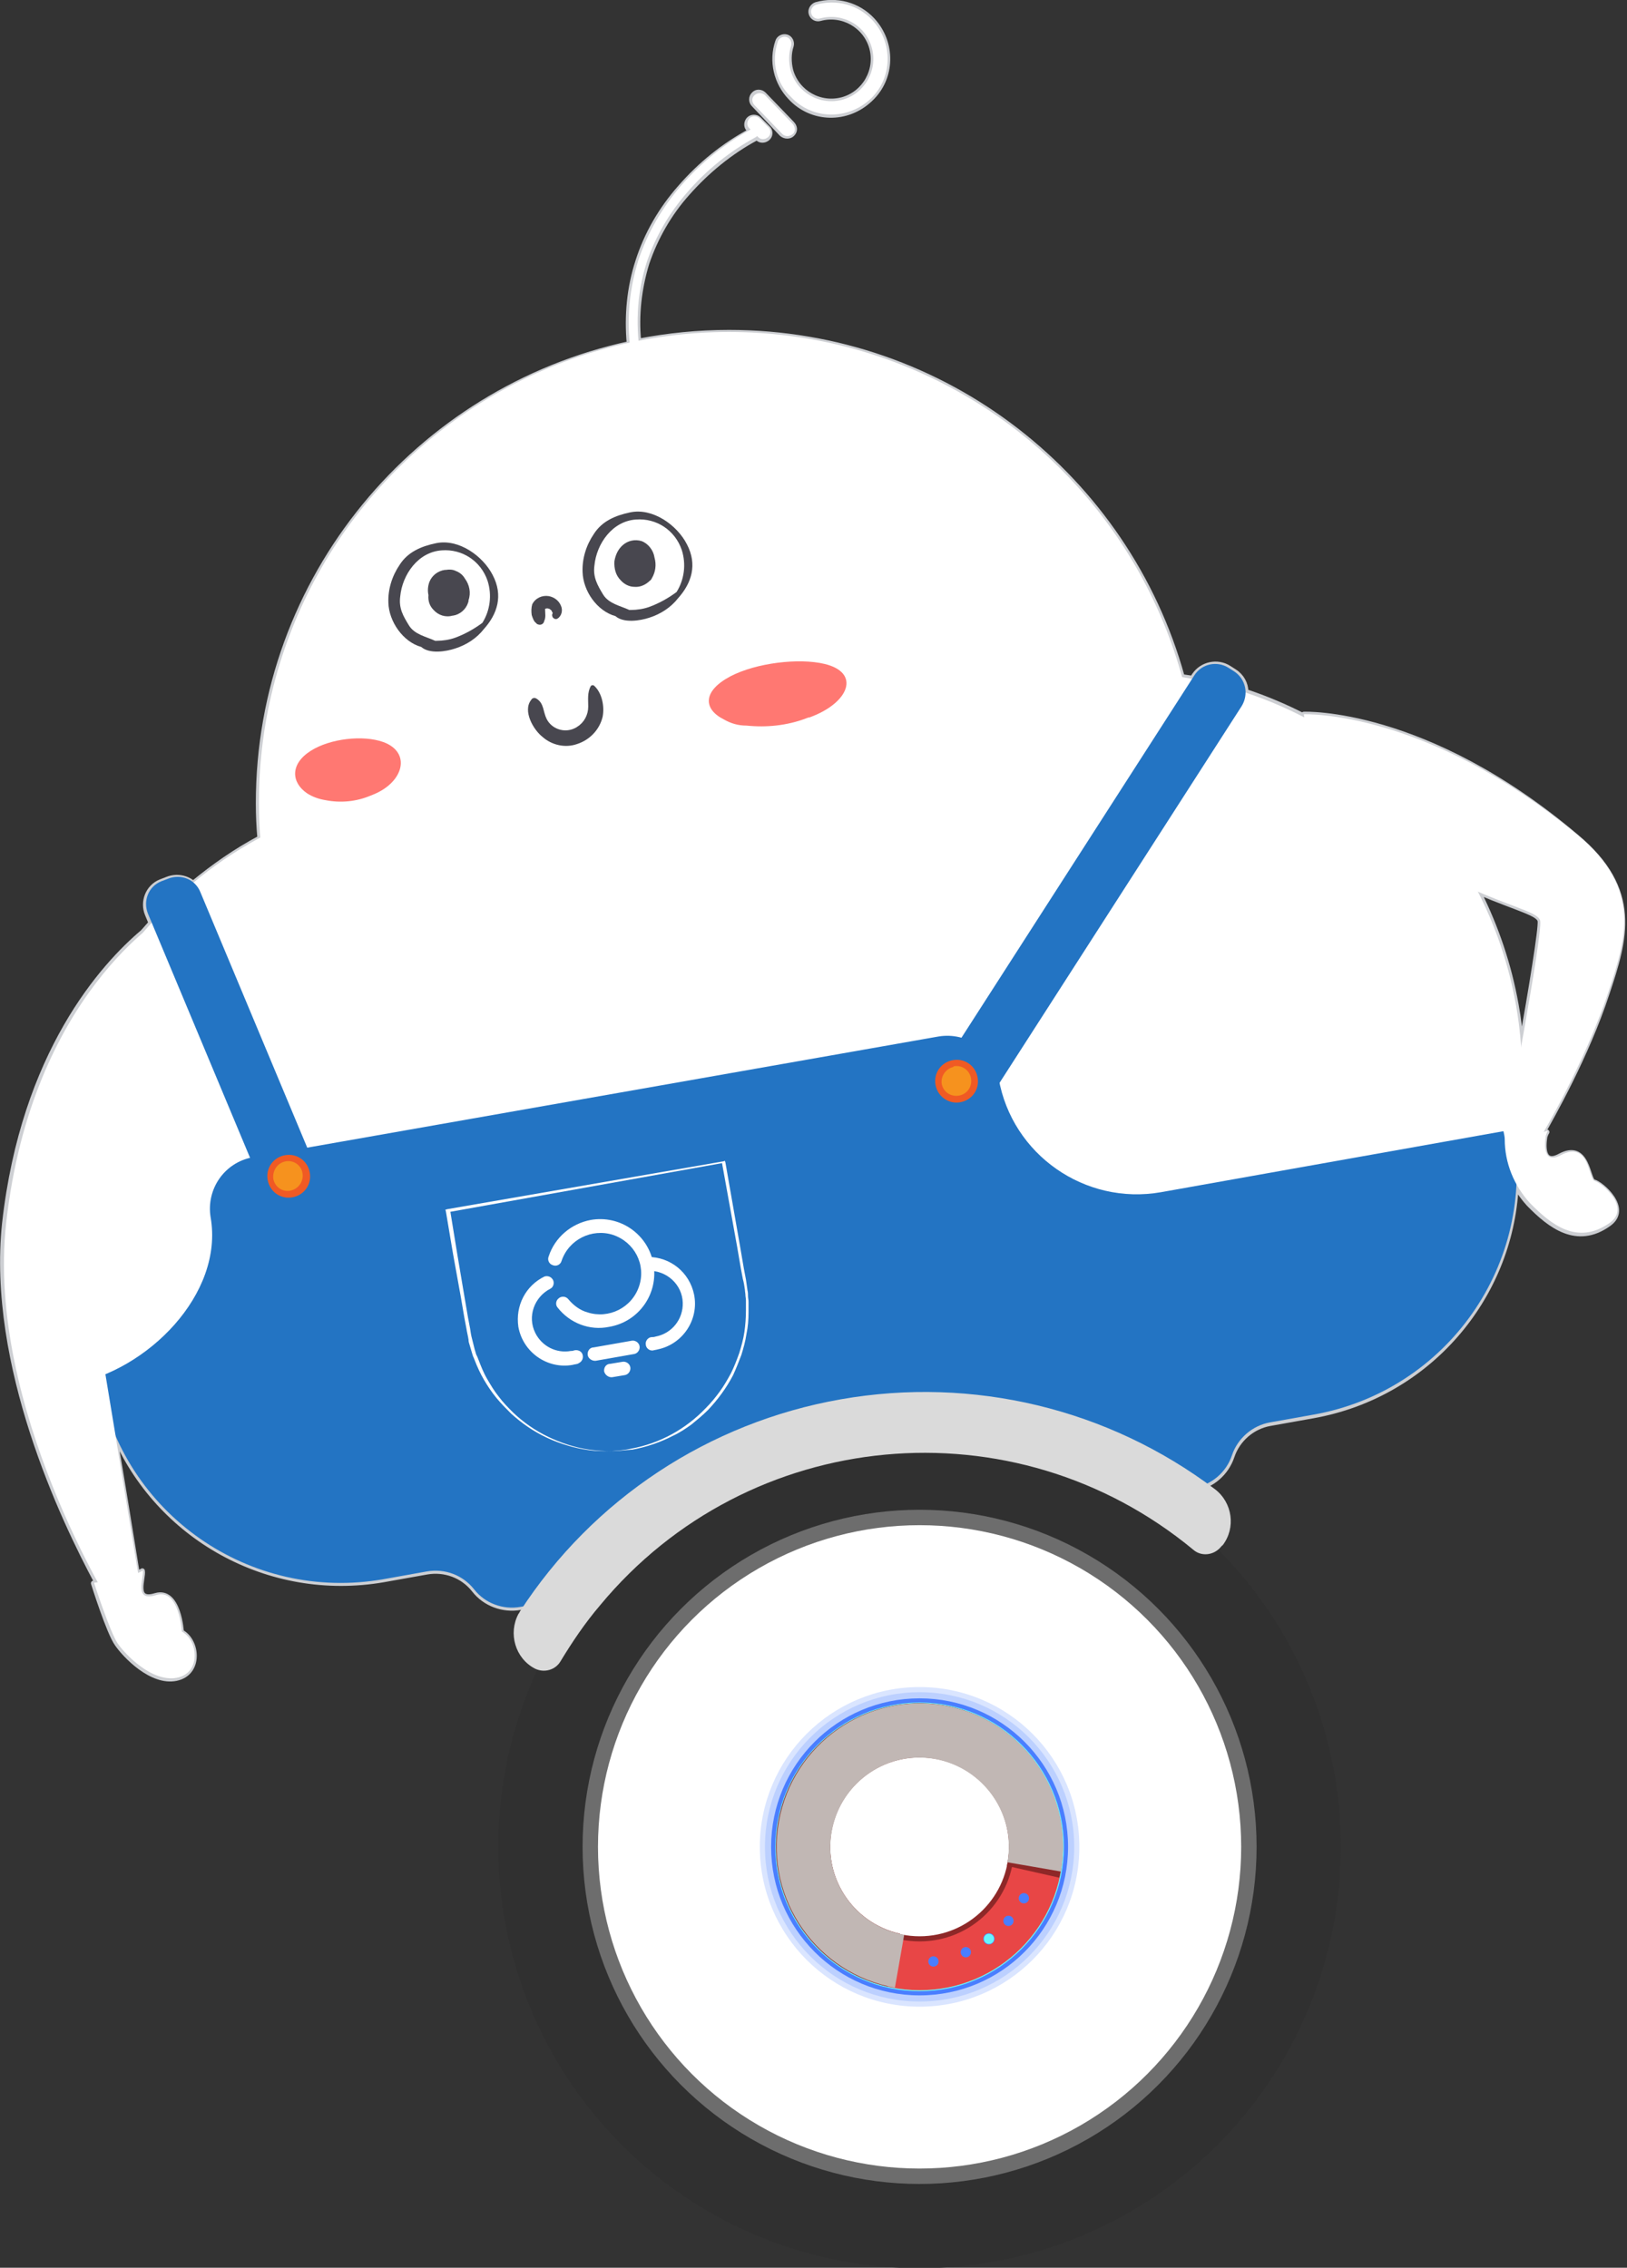 <?xml version="1.0" encoding="utf-8"?>
<!-- Generator: Adobe Illustrator 22.1.0, SVG Export Plug-In . SVG Version: 6.00 Build 0)  -->
<svg version="1.1" id="图层_1" xmlns="http://www.w3.org/2000/svg" xmlns:xlink="http://www.w3.org/1999/xlink" x="0px" y="0px"
	 viewBox="0 0 316.7 441.3" style="enable-background:new 0 0 316.7 441.3;" xml:space="preserve">
<rect x="0" y="0" width="316.7" height="441.3" fill="#333333" stroke="none"/>
<style type="text/css">
	.st0{fill:none;stroke:#CDCFD3;stroke-linecap:round;stroke-linejoin:round;stroke-miterlimit:10;}
	.st1{fill:#FFFFFF;}
	.st2{fill:#2374C3;}
	.st3{fill:#48474F;}
	.st4{fill:#FF7872;}
	.st5{fill:#F6921E;}
	.st6{fill:#F05A24;}
	.st7{fill:#303030;}
	.st8{fill:#6D6D6D;}
	.st9{fill:#DADADA;}
	.st10{opacity:0.2;fill:#4A7EFF;enable-background:new    ;}
	.st11{fill:#4A7EFF;}
	.st12{fill:#69F4FF;}
	.st13{fill:#E84646;}
	.st14{fill:#8E2828;}
	.st15{fill:#C1B7B4;}
</style>
<title>向前走</title>
<g id="图层_2_1_">
	<g id="角色层">
		<g id="向前走">
			<g>
				<path class="st0" d="M154.2,26.1c-0.5,0.5-1.4,0.5-2,0c0,0,0,0-0.1-0.1l-5.4-5.7c-0.5-0.5-0.5-1.4,0-1.9c0.5-0.6,1.4-0.6,2,0
					c0,0,0,0,0,0l5.4,5.6C154.8,24.7,154.8,25.5,154.2,26.1z"/>
				<path class="st0" d="M153.9,19c-2.8-2.9-3.8-7.1-2.5-10.9c0.2-0.7,1-1.1,1.7-0.9c0.7,0.2,1.1,1,0.9,1.7
					c-0.5,1.5-0.5,3.2-0.1,4.8c1.2,4.3,5.7,6.9,10.1,5.7c4.3-1.2,6.9-5.7,5.7-10.1c-1.2-4.3-5.7-6.9-10.1-5.7
					c-0.7,0.2-1.5-0.2-1.7-1c0,0,0,0,0,0c-0.2-0.7,0.3-1.5,1-1.7c3.9-1.1,8.1,0,10.9,3c4.1,4.4,4,11.3-0.4,15.4
					C164.9,23.6,158,23.4,153.9,19z"/>
				<path class="st0" d="M18.9,308c-0.2,0-0.4,0.1-0.7,0.1c0,0,3,9.6,4.6,11.8c1.5,2.2,6.7,7.7,11.5,6.7c4.8-1,4.2-7.3,1-9
					c0,0-0.5-8.4-5-7.1c-4.5,1.4-2.3-3.5-2.6-4.8c0,0-0.3,0.2-1,0.5c-1-6.2-2.7-16.7-4.5-27.3c8.5,20.1,30,32.4,52.5,28.5l8.4-1.5
					c3.5-0.6,7,0.7,9.2,3.5c2.1,2.7,5.6,4,9,3.4l10.7-1.9l0.2,1.4c0.6,3.5,3.9,5.8,7.4,5.2l14.3-2.5c3.5-0.6,5.8-3.9,5.2-7.4
					l-0.2-1.4l1.1-0.2c2.1-0.4,3.5-2.4,3.1-4.5c-0.2-1,0.5-2,1.5-2.2l42.5-7.5c1-0.2,2,0.5,2.2,1.5c0.4,2.1,2.4,3.5,4.5,3.2l1.1-0.2
					l0.2,1.4c0.6,3.5,3.9,5.8,7.4,5.2l14.3-2.5c3.5-0.6,5.8-3.9,5.2-7.4l-0.2-1.4l10.7-1.9c3.4-0.6,6.2-3,7.3-6.3
					c1.1-3.3,4-5.8,7.4-6.4l8.4-1.5c0,0,0,0,0,0c22.4-4,38.4-22.9,39.5-44.6c0.7,1.2,1.5,2.3,2.5,3.4c4.1,4.2,9.3,8.3,15.5,3.9
					c4.3-3-1.5-7.9-2.9-8.2c-1.2-0.3-1.1-8-6.6-5c-3.4,1.8-3.2-2-2.9-3.8c0.1-0.3,0.2-0.6,0.4-0.9c-0.3,0.1-0.6,0.2-0.9,0.3
					c1.8-3.2,8.6-15.1,12.6-27.3c3.5-10.5,6.5-20.1-6-30.5C277.5,138,253.8,139,253.8,139c0,0.1,0,0.3,0.1,0.4
					c-3.7-1.9-7.5-3.5-11.4-4.8c0-1.5-0.8-3-2.2-3.9l-1.1-0.7c-2.2-1.4-5.2-0.8-6.7,1.4l-0.4,0.6c-0.7-0.1-1.3-0.2-2-0.3
					c-10.7-38.6-46.1-67-88.2-67c-6,0-11.9,0.6-17.6,1.7c-0.5-5.1,0.1-10.3,1.6-15.2c1.7-5,4.4-9.7,7.9-13.6
					c3.8-4.3,8.3-8,13.3-10.7c0.1-0.1,0.2-0.1,0.3-0.2l0.1,0.2c0.5,0.5,1.3,0.5,1.9,0c0.6-0.5,0.6-1.4,0.1-1.9l-1.8-1.8c0,0,0,0,0,0
					c-0.5-0.5-1.4-0.5-1.9,0c-0.5,0.5-0.6,1.4-0.1,1.9l0.4,0.4c-5.2,2.8-9.8,6.5-13.7,11c-3.7,4.2-6.5,9-8.2,14.3
					c-1.7,5.2-2.2,10.7-1.7,16.1c-41.2,8.9-72.2,45.5-72.2,89.4c0,2.3,0.1,4.6,0.3,6.8c-4.7,2.5-9,5.5-13,8.8
					c-1.3-1.1-3.2-1.5-5-0.8l-1.3,0.5c-2.5,1-3.6,3.9-2.6,6.3l0.7,1.7c-0.5,0.6-1.1,1.2-1.6,1.8c-7.7,6.5-23.2,23.5-26.9,56.7
					C-2,265.7,12.3,295.7,18.9,308z M296.1,203.5c-0.2-2.6-0.5-5.3-1-8c-1.4-7.8-3.9-15.1-7.3-21.9c7.8,3.3,11.7,4.1,12,5.6
					C300,180.7,298,192.8,296.1,203.5z"/>
			</g>
			<g>
				<circle class="st1" cx="141.9" cy="156.1" r="91.5"/>
				<path class="st1" d="M259,157.4c27,18.6,40.3,19,40.8,21.8s-6.8,41.3-6.8,41.3l7,0.6c0,0,8.4-13.9,13.1-28.1
					c3.5-10.5,6.5-20.1-6-30.5C277.5,138,253.8,139,253.8,139C254.6,145.4,256.3,151.6,259,157.4z"/>
				<path class="st1" d="M123.2,70.9c-1.4-6.8-1-13.8,1.1-20.4c1.8-5.3,4.6-10.1,8.2-14.3c3.9-4.5,8.6-8.3,13.8-11.1
					c0.4-0.2,0.9,0,1.1,0.4c0.2,0.4,0.1,1-0.3,1.2c-5,2.7-9.6,6.4-13.3,10.7c-3.5,4-6.2,8.6-7.9,13.6c-2,6.3-2.3,13-1,19.4
					c0.1,0.5-0.3,0.9-0.7,1h-0.2C123.7,71.6,123.3,71.3,123.2,70.9z"/>
				<path class="st1" d="M146.8,20.4l5.4,5.6c0,0,0,0,0.1,0.1c0.5,0.5,1.4,0.5,2,0s0.5-1.4,0-2l-5.4-5.6c0,0,0,0,0,0
					c-0.6-0.5-1.4-0.5-2,0C146.3,19,146.3,19.8,146.8,20.4z"/>
				<path class="st1" d="M151.4,8.1c0.2-0.7,1-1.1,1.7-0.9s1.1,1,0.9,1.7c-0.5,1.5-0.5,3.2-0.1,4.8c1.2,4.3,5.7,6.9,10.1,5.7
					c4.3-1.2,6.9-5.7,5.7-10.1s-5.7-6.9-10.1-5.7c-0.7,0.2-1.5-0.2-1.7-1c0,0,0,0,0,0c-0.2-0.7,0.3-1.5,1-1.7c3.9-1.1,8.1,0,10.9,3
					c4.1,4.4,4,11.3-0.4,15.4s-11.3,4-15.4-0.4C151.1,16.2,150.1,12,151.4,8.1z"/>
				<path class="st1" d="M145.8,24.9l1.8,1.8c0.5,0.5,1.3,0.5,1.9,0c0.6-0.5,0.6-1.4,0.1-1.9l-1.8-1.8c0,0,0,0,0,0
					c-0.5-0.5-1.4-0.5-1.9,0C145.4,23.6,145.3,24.4,145.8,24.9z"/>
				<path class="st1" d="M10.5,245.7L10.5,245.7C10.5,245.7,10.5,245.7,10.5,245.7c-7.5-42.7,21-83.3,63.6-90.8l130.1-22.9
					c42.7-7.5,83.3,21,90.9,63.6l0,0c7.5,42.6-22.2,76.3-64.9,83.8l-130.1,22.9C57.5,309.7,18.1,288.3,10.5,245.7z"/>
				<path class="st1" d="M129.7,265.7c-0.8,0-1.6-0.6-1.7-1.4c-0.1-0.9,0.5-1.7,1.4-1.8c0.3,0,0.5-0.1,0.8-0.1
					c3.8-0.7,6.5-4,6.4-7.9c-0.2-4.2-3.7-7.6-8-7.4c-0.8,0-1.5-0.6-1.5-1.4c-0.1-0.9,0.5-1.7,1.4-1.8c5.4-0.2,10.1,3.6,11.1,9
					c1.1,5.9-2.9,11.6-8.8,12.7C130.4,265.6,130.1,265.6,129.7,265.7z M111,269c0.4-0.1,0.7-0.1,1.1-0.2c0.7-0.3,1.2-1,1-1.8
					c-0.2-0.9-1-1.4-1.9-1.2c-0.3,0.1-0.5,0.1-0.8,0.2c-3.4,0.6-6.8-1.1-8.3-4.2c-1.9-3.8-0.3-8.4,3.6-10.3c0.7-0.4,1-1.3,0.7-2
					c-0.3-0.8-1.3-1.2-2.1-0.9c-4.4,2.1-6.8,6.9-6,11.7C99.4,266.1,105.1,270.1,111,269z M116.4,268.1l8.9-1.6c0,0,0.1,0,0.1,0
					c0.9-0.2,1.4-1,1.2-1.9c-0.2-0.9-1-1.4-1.9-1.2l-8.9,1.6c-0.9,0.2-1.4,1-1.3,1.9C114.7,267.6,115.6,268.2,116.4,268.1z
					 M120.2,271.9l2.9-0.5c0.8-0.2,1.4-1,1.3-1.8c-0.1-0.9-1-1.5-1.8-1.3l-2.9,0.5c-0.9,0.2-1.4,1-1.3,1.9
					C118.5,271.5,119.4,272.1,120.2,271.9z"/>
				<path class="st1" d="M107.5,255.7c-0.6-0.7-0.4-1.7,0.3-2.3c0.7-0.6,1.7-0.4,2.3,0.3c1.2,1.5,2.7,2.6,4.5,3.2
					c5,1.6,10.3-1.1,11.9-6.1c1.6-5-1.1-10.3-6.1-11.9c-5-1.6-10.3,1.1-11.9,6.1c0,0.1-0.1,0.2-0.1,0.3c-0.4,0.8-1.3,1.2-2.1,0.8
					s-1.2-1.3-0.8-2.1c1.4-4.5,5.2-7.7,9.9-8.6c6.9-1.2,13.4,3.4,14.7,10.3s-3.4,13.4-10.3,14.7
					C115.1,261.2,110.4,259.4,107.5,255.7z"/>
				<path class="st1" d="M195.3,297.6l-0.3-1.8c-0.6-3.5,1.7-6.8,5.2-7.4l14.3-2.5c3.5-0.6,6.8,1.7,7.4,5.2l0.3,1.8
					c0.6,3.5-1.7,6.8-5.2,7.4l-14.3,2.5C199.2,303.4,195.9,301.1,195.3,297.6z"/>
				<path class="st1" d="M139,305.7l0.3,1.8c0.6,3.5-1.7,6.8-5.2,7.4l-14.3,2.5c-3.5,0.6-6.8-1.7-7.4-5.2l-0.3-1.8
					c-0.6-3.5,1.7-6.8,5.2-7.4l14.3-2.5C135,299.9,138.3,302.2,139,305.7z"/>
				<path class="st2" d="M19.2,268.5c4.6,26.1,29.5,43.4,55.5,38.8l8.4-1.5c3.5-0.6,7,0.7,9.2,3.5l0,0c2.1,2.7,5.6,4,9,3.4l38.7-6.8
					c2.1-0.4,3.5-2.4,3.1-4.5l0,0c-0.2-1,0.5-2,1.5-2.2l42.5-7.5c1-0.2,2,0.5,2.2,1.5l0,0c0.4,2.1,2.4,3.5,4.5,3.1l38.7-6.8
					c3.4-0.6,6.2-3,7.3-6.3l0,0c1.1-3.3,4-5.8,7.4-6.4l8.4-1.5c0,0,0,0,0,0c26.1-4.6,43.5-29.4,38.9-55.5l0,0L226,232c0,0,0,0,0,0
					c-14.8,2.6-29-7.3-31.6-22.1l0,0c0,0,0,0,0,0c-1-5.5-6.2-9.1-11.7-8.2L49.2,225.2c0,0,0,0,0,0c-5.5,1-9.1,6.2-8.2,11.7l0,0
					c2.6,14.9-12.3,29.9-27.1,32.5L19.2,268.5L19.2,268.5C19.2,268.5,19.2,268.5,19.2,268.5z"/>
				<path class="st1" d="M118.8,282.4c-1.4,0-2.8,0-4.2-0.2c-1.4-0.2-2.8-0.5-4.1-0.9c-1.4-0.4-2.7-0.9-4-1.5
					c-2.6-1.2-4.9-2.8-7-4.7c-1-1-2-2-2.9-3.1c-0.9-1.1-1.7-2.3-2.4-3.5c-0.7-1.2-1.3-2.5-1.8-3.8l-0.2-0.5l-0.1-0.2l-0.1-0.3
					l-0.3-1l-0.3-1c-0.1-0.3-0.2-0.6-0.2-1c-0.1-0.7-0.3-1.4-0.4-2.1l-0.4-2.1l-0.7-4.1l-1.5-8.3l-1.4-8.3l-0.1-0.4l0.4-0.1
					l53.7-9.3l0.3-0.1l0.1,0.3l2.9,16.6l0.7,4.1l0.4,2.1c0.1,0.7,0.2,1.4,0.3,2.1c0.1,0.4,0.1,0.7,0.1,1.1s0.1,0.7,0.1,1.1v1v1.1
					c0,1.4-0.1,2.8-0.4,4.2c-0.2,1.4-0.6,2.8-1,4.1c-0.5,1.3-1,2.6-1.6,3.9c-1.3,2.5-3,4.8-4.9,6.8c-1,1-2.1,1.9-3.2,2.8
					c-1.1,0.8-2.3,1.6-3.6,2.2c-2.5,1.3-5.2,2.2-7.9,2.7C121.6,282.2,120.2,282.4,118.8,282.4z M122.9,281.9
					c5.5-1,10.6-3.8,14.5-7.9c1-1,1.9-2.1,2.7-3.2c0.8-1.1,1.5-2.3,2.2-3.6c0.6-1.2,1.1-2.5,1.6-3.9c0.4-1.3,0.8-2.7,1-4.1
					c0.2-1.4,0.3-2.8,0.3-4.2v-1v-1c0-0.3-0.1-0.7-0.1-1s-0.1-0.7-0.1-1c-0.1-0.7-0.2-1.4-0.4-2.1l-0.4-2.1l-0.7-4.1l-3-16.6
					l0.3,0.2l-53.6,9.6l0.4-0.5L89,244l1.4,8.3l0.7,4.1l0.4,2.1c0.1,0.7,0.2,1.4,0.4,2.1s0.3,1.3,0.5,2l0.3,1l0.1,0.2l0.1,0.2
					l0.2,0.5c0.5,1.3,1,2.6,1.7,3.8c0.7,1.2,1.4,2.4,2.3,3.5c0.8,1.1,1.8,2.1,2.8,3.1c2,1.9,4.3,3.5,6.8,4.7c2.5,1.2,5.2,2.1,8,2.5
					c1.4,0.2,2.8,0.3,4.2,0.3C120.2,282.3,121.6,282.2,122.9,281.9L122.9,281.9z"/>
				<path class="st1" d="M127.1,262.8c-0.7,0.1-1.4-0.5-1.4-1.2c-0.1-0.7,0.5-1.4,1.2-1.4c0.2,0,0.4,0,0.7-0.1
					c3.2-0.6,5.4-3.4,5.3-6.6c-0.1-3.5-3.1-6.3-6.7-6.2l0,0c-0.7,0-1.4-0.5-1.4-1.3s0.5-1.4,1.3-1.4c4.4,0,8.1,3,9,7.3
					c1,4.9-2.2,9.7-7.1,10.7C127.7,262.7,127.4,262.7,127.1,262.8z M100.9,258.2C100.9,258.2,100.9,258.2,100.9,258.2
					c0.9,5,5.7,8.3,10.6,7.4c0.3-0.1,0.6-0.1,0.9-0.2c0.1,0,0.1,0,0.2-0.1c0.7-0.3,1-1,0.8-1.7s-1-1-1.7-0.8
					c-0.2,0.1-0.4,0.1-0.6,0.1c-2.8,0.5-5.6-0.9-6.9-3.5c-1.6-3.2-0.2-7,2.9-8.6c0.6-0.3,0.8-1,0.6-1.6c-0.3-0.7-1-1-1.7-0.8
					C102.3,250.2,100.3,254.1,100.9,258.2L100.9,258.2z M114.4,263.7C114.4,263.7,114.4,263.7,114.4,263.7c0.1,0.7,0.9,1.2,1.6,1.1
					l7.4-1.3c0.7-0.1,1.2-0.8,1.1-1.5c-0.1-0.7-0.8-1.2-1.5-1.1l-7.4,1.3C114.8,262.2,114.3,262.9,114.4,263.7L114.4,263.7z
					 M117.6,266.9C117.6,266.9,117.6,266.9,117.6,266.9c0.2,0.7,0.9,1.2,1.6,1.1l2.4-0.4l0,0c0.7-0.1,1.2-0.8,1.1-1.5
					c-0.1-0.7-0.8-1.2-1.5-1.1l-2.4,0.4c0,0,0,0,0,0C118,265.4,117.5,266.1,117.6,266.9L117.6,266.9z"/>
				<path class="st1" d="M108.5,254.4c-0.4-0.5-0.3-1.3,0.2-1.7c0.5-0.5,1.4-0.5,1.9,0.1c1,1.2,2.3,2.2,3.8,2.6
					c4.1,1.3,8.6-0.9,10-5.1s-0.9-8.6-5.1-10c-4.1-1.3-8.6,0.9-10,5.1c0,0,0,0,0,0c-0.2,0.7-1,1.1-1.7,0.8c-0.7-0.2-1.1-1-0.8-1.7
					c1.2-3.7,4.4-6.4,8.2-7.1c5.7-1,11.2,2.8,12.2,8.6c1,5.7-2.8,11.2-8.6,12.2C114.8,259,110.9,257.5,108.5,254.4z"/>
				<path class="st3" d="M82,125.9c1.6,1.4,4.8,0.9,6.6,0.3c2.2-0.7,4.2-2,5.6-3.8c2.6-2.9,3.8-6.5,1.7-10.5
					c-1.9-3.7-6.6-7.1-11-6.2c-2.9,0.6-5.5,1.7-7.1,4.2c-1.5,2.2-2.3,4.8-2.2,7.4C75.7,120.9,78.4,124.9,82,125.9z"/>
				<path class="st1" d="M79.6,121.7c-1.1-1.8-2-3.3-1.7-5.6c0.4-4.3,3.5-8.7,8.1-9c4-0.3,7.6,2.1,8.9,5.9c0.9,2.8,0.5,5.8-1,8.2
					c-1.6,1.2-3.4,2.2-5.3,2.9c-1.1,0.4-2.4,0.6-3.6,0.6c-0.1,0-0.2,0-0.3,0C83,123.9,80.7,123.5,79.6,121.7z"/>
				<path class="st3" d="M84.4,118.7c0.9,1,2.3,1.5,3.7,1.1h0.1c1.3-0.2,2.5-1.2,2.9-2.5c0.1-0.2,0.1-0.3,0.1-0.5
					c0.5-1.4,0.2-3-0.7-4.2c-0.4-0.7-1-1.2-1.8-1.5c-0.6-0.3-1.3-0.3-1.9-0.2h-0.2c-1.4,0.2-2.5,1.1-3,2.3c-0.3,0.8-0.4,1.7-0.2,2.6
					C83.3,116.9,83.6,117.9,84.4,118.7z"/>
				<path class="st3" d="M119.8,119.9c1.6,1.4,4.8,0.9,6.6,0.3c2.2-0.7,4.2-2,5.6-3.8c2.6-2.9,3.8-6.5,1.7-10.5
					c-1.9-3.7-6.6-7.1-11-6.2c-2.9,0.6-5.5,1.7-7.1,4.2c-1.5,2.2-2.3,4.8-2.2,7.4C113.5,115,116.2,118.9,119.8,119.9z"/>
				<path class="st1" d="M117.4,115.7c-1.1-1.8-2-3.4-1.7-5.6c0.4-4.3,3.5-8.7,8.1-9c4-0.3,7.6,2.1,8.9,5.9c0.9,2.8,0.5,5.8-1,8.2
					c-1.6,1.2-3.4,2.2-5.3,2.9c-1.1,0.4-2.4,0.6-3.6,0.6c-0.1,0-0.2,0-0.3,0C120.8,117.9,118.5,117.5,117.4,115.7z"/>
				<path class="st3" d="M120.8,112.9c0.7,0.8,1.7,1.3,2.7,1.3c1.1,0.1,2.2-0.4,3-1.2c0.2-0.1,0.3-0.3,0.4-0.5
					c0.7-1.2,0.9-2.6,0.5-4c-0.2-1.4-1.2-2.7-2.5-3.2c-1.3-0.4-2.7-0.1-3.7,0.8c-0.9,0.8-1.4,1.9-1.6,3.1
					C119.5,110.7,119.9,112,120.8,112.9z"/>
				<path class="st3" d="M104.3,121.2l0.1,0.1c0.1,0.1,0.2,0.2,0.3,0.2c0.5,0.2,1,0,1.2-0.5c0,0,0-0.1,0-0.1
					c0.4-0.7,0.2-1.6,0.2-2.4c0.3-0.2,0.8-0.1,1,0.1s0.2,0.1,0.3,0.3c0,0.1,0.2,0.4,0.2,0.4c-0.4,0.6,0.2,1.4,0.9,1.1
					c0.8-0.5,1.1-1.6,0.7-2.5c-0.4-1-1.3-1.7-2.4-1.9c-1.3-0.2-2.6,0.4-3.2,1.6c-0.2,0.7-0.2,1.4-0.1,2.1
					C103.7,120.3,103.9,120.9,104.3,121.2z"/>
				<path class="st3" d="M105.6,143.4c1.8,1.6,4.4,2.2,6.7,1.4c2.5-0.8,4.4-2.8,5-5.3c0.4-2-0.1-4.7-1.7-6.1
					c-0.2-0.1-0.4-0.1-0.6,0.1c-0.7,1.3-0.5,2.6-0.5,4c0,1.6-0.8,3.1-2.1,3.9c-0.1,0.1-0.3,0.2-0.5,0.3c-2,1-4.5,0.2-5.5-1.8
					c-0.7-1.4-0.5-3-1.9-3.9c-0.4-0.3-0.9-0.2-1.1,0.2C101.7,138.3,103.8,142,105.6,143.4z"/>
				<path class="st4" d="M63.3,155.7c3,0.6,6.1,0.3,8.9-0.9l0.5-0.2c5.9-2.4,7.4-8.2,1.9-10.2c-3.9-1.4-10.3-0.7-14.1,1.7
					c-4.1,2.6-3.8,6.2-0.7,8.3C60.9,155.1,62.1,155.5,63.3,155.7z"/>
				<path class="st4" d="M145.3,141.2c3.9,0.4,7.9,0,11.6-1.4c0.2-0.1,0.5-0.2,0.7-0.2c7.7-2.8,10-8.7,2.9-10.4
					c-5-1.2-13.3-0.2-18.3,2.4c-5.5,2.9-5.3,6.4-1.3,8.4C142.3,140.8,143.7,141.2,145.3,141.2z"/>
				<path class="st2" d="M241.7,137.4l-50.4,78.4c-1.4,2.2-4.4,2.9-6.7,1.4l-1.1-0.7c-2.2-1.4-2.9-4.4-1.4-6.7l50.4-78.4
					c1.4-2.2,4.4-2.9,6.7-1.4l1.1,0.7C242.5,132.2,243.1,135.1,241.7,137.4z"/>
				<circle class="st5" cx="186.2" cy="210.4" r="3.5"/>
				<path class="st6" d="M182.1,211.1C182.1,211.1,182.1,211.1,182.1,211.1c-0.4-2.3,1.1-4.4,3.4-4.8c2.3-0.4,4.4,1.1,4.8,3.4
					c0.4,2.3-1.1,4.4-3.4,4.8C184.7,214.9,182.5,213.4,182.1,211.1z M185.7,207.6c-1.5,0.3-2.6,1.7-2.4,3.3c0,0,0,0,0,0
					c0.3,1.6,1.8,2.6,3.4,2.3c1.6-0.3,2.6-1.8,2.3-3.4c-0.3-1.6-1.8-2.6-3.4-2.3V207.6z"/>
				<path class="st1" d="M300.9,221c-0.3,1.8-0.5,5.6,2.9,3.8c5.6-3,5.4,4.7,6.6,5c1.4,0.4,7.2,5.2,2.9,8.2
					c-6.3,4.4-11.4,0.3-15.5-3.9c-3.1-3.4-4.9-7.8-4.9-12.4c0-1-0.6-2.4-0.2-2.4s2.2,0.5,4,0.9c1.5,0.5,3.1,0.4,4.6-0.2
					C301.1,220.4,301,220.7,300.9,221z"/>
				<path class="st1" d="M36,190.9c-2.8,31.2-19.8,51.3-19.3,53.7s11.1,67.1,11.1,67.1l-5.5,1.9c0,0-25.1-39.7-21.1-75.6
					c5-44.7,31.3-60,31.3-60S36.9,180.9,36,190.9z"/>
				<path class="st1" d="M30.4,310.4c4.5-1.4,5,7.1,5,7.1c3.2,1.7,3.8,8.1-1,9s-10-4.5-11.5-6.7S18.3,308,18.3,308
					c7.5-0.8,9.5-2.4,9.5-2.4C28.1,307,25.9,311.8,30.4,310.4z"/>
				<path class="st2" d="M52.1,233.5l-23.3-55.7c-1-2.5,0.1-5.3,2.6-6.3l1.3-0.5c2.5-1,5.3,0.1,6.3,2.6l23.3,55.7
					c1,2.5-0.1,5.3-2.6,6.3l-1.3,0.5C56,237.1,53.2,236,52.1,233.5z"/>
				<circle class="st5" cx="56.2" cy="228.9" r="3.5"/>
				<path class="st6" d="M52.1,229.6C52.1,229.6,52.1,229.6,52.1,229.6c-0.4-2.3,1.1-4.4,3.4-4.8c2.3-0.4,4.4,1.1,4.8,3.4
					c0.4,2.3-1.1,4.4-3.4,4.8C54.6,233.4,52.5,231.9,52.1,229.6z M55.6,226c-1.6,0.3-2.6,1.8-2.4,3.4c0.3,1.6,1.8,2.6,3.3,2.3
					c1.6-0.3,2.6-1.8,2.4-3.3C58.7,226.8,57.2,225.7,55.6,226L55.6,226z"/>
			</g>
			<g>
				<circle class="st7" cx="179" cy="359.4" r="82"/>
				<circle class="st8" cx="179" cy="359.4" r="65.6"/>
				<circle class="st1" cx="179" cy="359.4" r="62.6"/>
				<path class="st9" d="M101.2,313.6c-0.1,0.2-0.2,0.4-0.3,0.5c-2,3.8-0.6,8.6,3.2,10.6l0,0c1.8,0.9,4,0.3,5-1.4
					c2.3-3.8,4.8-7.5,7.7-10.9c28.9-34.9,80.6-39.7,115.5-10.8c1.5,1.3,3.8,1.1,5.2-0.4l0,0c0.2-0.2,0.3-0.4,0.5-0.5
					c2.6-3.4,1.9-8.3-1.5-10.9c-20.8-15.7-47.1-22-72.8-17.5C138,276.8,115.4,291.7,101.2,313.6z"/>
				<g>
					<circle class="st10" cx="179" cy="359.4" r="31.1"/>
					<circle class="st10" cx="179" cy="359.4" r="30.1"/>
					<circle class="st11" cx="179" cy="359.4" r="28.9"/>
					<circle class="st12" cx="179" cy="359.4" r="28.1"/>
					<circle class="st13" cx="179" cy="359.4" r="27.9"/>
					<circle class="st14" cx="179" cy="359.4" r="18.4"/>
					<circle class="st1" cx="179" cy="359.4" r="17.4"/>
					<path class="st14" d="M175.2,376.3c-9.4-2.1-15.3-11.4-13.2-20.8s11.4-15.3,20.8-13.2c9.4,2.1,15.3,11.4,13.2,20.8l10.2,2.3
						c3.3-15-6.1-29.9-21.2-33.3c-15-3.3-29.9,6.1-33.3,21.2c-3.3,15,6.1,29.9,21.1,33.3L175.2,376.3z"/>
					<path class="st15" d="M176,376.5c-9.5-1.7-15.8-10.7-14.1-20.1c1.7-9.5,10.7-15.8,20.1-14.1s15.8,10.7,14.1,20.1c0,0,0,0,0,0
						l10.4,1.8c2.7-15.2-7.5-29.6-22.6-32.3c-15.2-2.7-29.6,7.5-32.3,22.6c-2.7,15.2,7.5,29.6,22.6,32.3L176,376.5z"/>
					<circle class="st11" cx="199.3" cy="369.4" r="1"/>
					<circle class="st11" cx="196.3" cy="373.8" r="1"/>
					<circle class="st11" cx="192.5" cy="377.3" r="1.1"/>
					<circle class="st12" cx="192.5" cy="377.3" r="1"/>
					<circle class="st11" cx="188" cy="379.9" r="1"/>
					<circle class="st11" cx="181.7" cy="381.7" r="1"/>
				</g>
			</g>
		</g>
	</g>
</g>
</svg>

